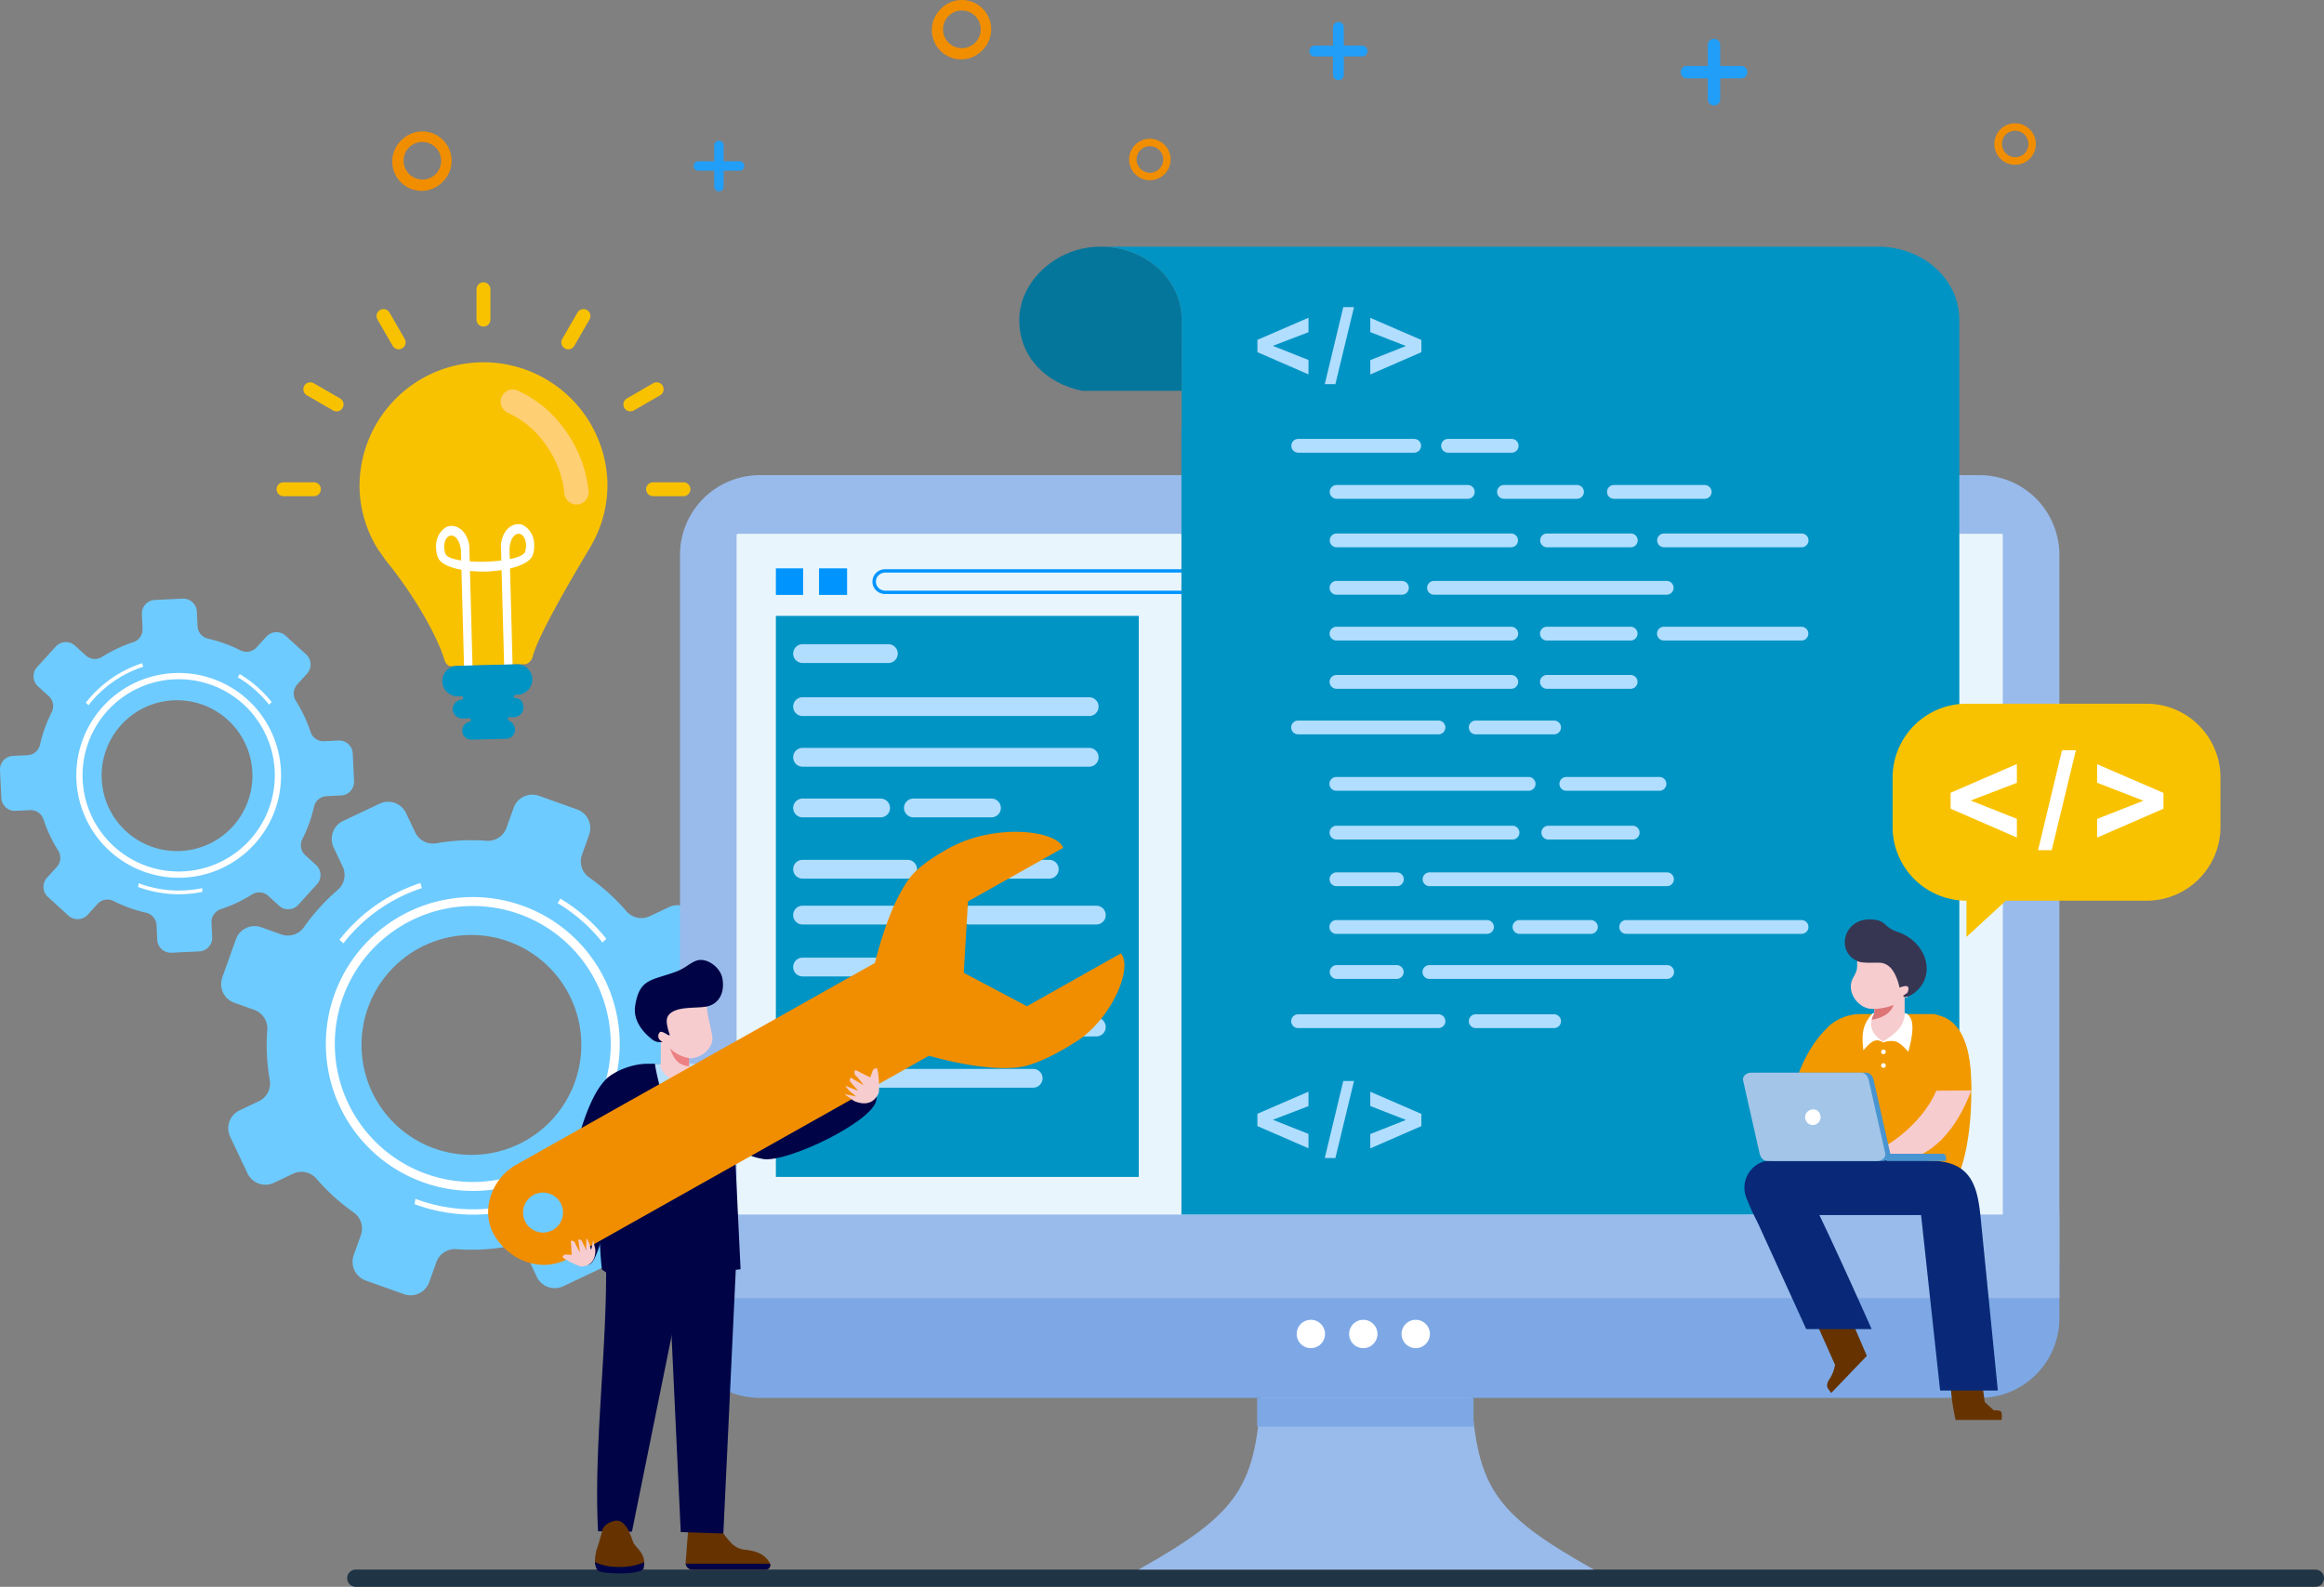 <svg xmlns="http://www.w3.org/2000/svg" width="594.41" height="405.81" viewBox="0 0 594.41 405.81">
  <rect x="0" y="0" width="594.41" height="405.81" fill="#808080" stroke="none"/>
  <g id="Full_Stack_Developer_img" data-name="Full Stack Developer img" transform="translate(-1035.59 -2458)">
    <path id="Path_19995" data-name="Path 19995" d="M350.173,831.034l5.088,1.82a5.034,5.034,0,0,0,5.813-1.825,52.129,52.129,0,0,1,8.665-9.556,5.036,5.036,0,0,0,1.242-5.969l-2.3-4.889a5.075,5.075,0,0,1,2.405-6.763l9.359-4.428a5.08,5.08,0,0,1,6.761,2.422l2.314,4.886a5.037,5.037,0,0,0,5.4,2.823,51.927,51.927,0,0,1,12.882-.639,5.018,5.018,0,0,0,5.09-3.345l1.823-5.086a5.076,5.076,0,0,1,6.488-3.071l9.748,3.487a5.075,5.075,0,0,1,3.072,6.487l-1.819,5.088a5.036,5.036,0,0,0,1.818,5.816,52.136,52.136,0,0,1,9.556,8.655,5.032,5.032,0,0,0,5.974,1.248l4.886-2.313a5.065,5.065,0,0,1,6.754,2.419l4.433,9.355a5.077,5.077,0,0,1-2.42,6.76l-4.885,2.312a5.024,5.024,0,0,0-2.817,5.406,52.645,52.645,0,0,1,.638,12.883,5.023,5.023,0,0,0,3.336,5.1l5.089,1.817a5.075,5.075,0,0,1,3.071,6.488l-3.485,9.747a5.08,5.08,0,0,1-6.49,3.072l-5.085-1.819a5.042,5.042,0,0,0-5.82,1.823,51.787,51.787,0,0,1-8.651,9.551,5.038,5.038,0,0,0-1.254,5.974l2.318,4.886a5.075,5.075,0,0,1-2.419,6.759l-9.349,4.43a5.086,5.086,0,0,1-6.767-2.421l-2.305-4.884a5.032,5.032,0,0,0-5.414-2.82,51.988,51.988,0,0,1-12.874.635,5.034,5.034,0,0,0-5.1,3.342l-1.818,5.086a5.07,5.07,0,0,1-6.488,3.072l-9.751-3.48a5.093,5.093,0,0,1-3.07-6.5l1.824-5.085a5.042,5.042,0,0,0-1.828-5.82,52.165,52.165,0,0,1-9.549-8.651,5.033,5.033,0,0,0-5.97-1.248l-4.884,2.314a5.083,5.083,0,0,1-6.767-2.416l-4.425-9.36a5.072,5.072,0,0,1,2.418-6.76l4.888-2.313a5.038,5.038,0,0,0,2.823-5.406,51.374,51.374,0,0,1-.64-12.88,5.023,5.023,0,0,0-3.339-5.092l-5.093-1.824a5.07,5.07,0,0,1-3.071-6.487l3.487-9.748a5.066,5.066,0,0,1,6.486-3.065m26.058,25.253a28.109,28.109,0,1,0,41.495-19.632A28.075,28.075,0,0,0,376.231,856.286Z" transform="translate(752.246 1864.107)" fill="#6ecbff" fill-rule="evenodd"/>
    <path id="Path_19996" data-name="Path 19996" d="M467.556,874.665a35.288,35.288,0,1,1-22.191-15.4,35.178,35.178,0,0,1,22.191,15.4m-21.7-17.637a37.579,37.579,0,1,0,23.629,16.4A37.467,37.467,0,0,0,445.852,857.029Z" transform="translate(718.639 1831.245)" fill="#fff" fill-rule="evenodd"/>
    <path id="Path_19997" data-name="Path 19997" d="M427.6,928.854a41.922,41.922,0,0,0,22.418,1.977c.305-.056.608-.117.91-.179l.019,1.38-.68.132a43.277,43.277,0,0,1-22.888-1.945Zm1.655-79.466a41.952,41.952,0,0,0-20.087,14.126l-.99-.934a43.306,43.306,0,0,1,20.677-14.489Zm46.183,13.907a42.263,42.263,0,0,0-9.166-8.574q-1.128-.776-2.306-1.479l.7-1.16q1.211.725,2.375,1.524a43.646,43.646,0,0,1,9.375,8.742Z" transform="translate(714.247 1835.739)" fill="#fff"/>
    <path id="Path_19998" data-name="Path 19998" d="M215.687,724.288l3.7-.174a3.454,3.454,0,0,0,3.212-2.676,35.754,35.754,0,0,1,3-8.327,3.455,3.455,0,0,0-.771-4.112l-2.739-2.5a3.483,3.483,0,0,1-.24-4.919l4.782-5.253a3.486,3.486,0,0,1,4.922-.231l2.744,2.5a3.455,3.455,0,0,0,4.167.38,35.686,35.686,0,0,1,8.007-3.771,3.442,3.442,0,0,0,2.356-3.452l-.172-3.7a3.483,3.483,0,0,1,3.314-3.644l7.1-.334a3.482,3.482,0,0,1,3.644,3.314l.175,3.7a3.456,3.456,0,0,0,2.673,3.215,35.753,35.753,0,0,1,8.324,2.995,3.454,3.454,0,0,0,4.117-.769l2.495-2.744a3.476,3.476,0,0,1,4.918-.229l5.257,4.777a3.485,3.485,0,0,1,.23,4.922l-2.5,2.743a3.45,3.45,0,0,0-.376,4.167,36.09,36.09,0,0,1,3.77,8.007,3.448,3.448,0,0,0,3.448,2.361l3.7-.177a3.482,3.482,0,0,1,3.644,3.314l.334,7.095a3.486,3.486,0,0,1-3.315,3.645l-3.7.175a3.458,3.458,0,0,0-3.216,2.677,35.557,35.557,0,0,1-2.994,8.32,3.457,3.457,0,0,0,.765,4.118l2.747,2.495a3.482,3.482,0,0,1,.231,4.92l-4.775,5.253a3.489,3.489,0,0,1-4.926.232l-2.739-2.5a3.454,3.454,0,0,0-4.171-.375,35.656,35.656,0,0,1-8,3.766,3.452,3.452,0,0,0-2.364,3.453l.175,3.7a3.479,3.479,0,0,1-3.314,3.644l-7.1.337a3.493,3.493,0,0,1-3.645-3.318l-.171-3.7a3.461,3.461,0,0,0-2.68-3.216,35.812,35.812,0,0,1-8.319-2.994,3.454,3.454,0,0,0-4.115.768l-2.494,2.743a3.488,3.488,0,0,1-4.925.236l-5.253-4.783a3.48,3.48,0,0,1-.232-4.92l2.5-2.745a3.458,3.458,0,0,0,.379-4.168,35.234,35.234,0,0,1-3.771-8,3.447,3.447,0,0,0-3.449-2.359l-3.707.173a3.48,3.48,0,0,1-3.643-3.314l-.334-7.1a3.477,3.477,0,0,1,3.314-3.64m23.131,9.216a19.287,19.287,0,1,0,21.2-23.3A19.264,19.264,0,0,0,238.818,733.5Z" transform="translate(823.222 1927.025)" fill="#6ecbff" fill-rule="evenodd"/>
    <path id="Path_19999" data-name="Path 19999" d="M303.241,739.841a24.586,24.586,0,1,1-15.463-10.73,24.508,24.508,0,0,1,15.463,10.73m-15.123-12.289a26.182,26.182,0,1,0,16.464,11.423A26.11,26.11,0,0,0,288.118,727.552Z" transform="translate(798.732 1903.156)" fill="#fff" fill-rule="evenodd"/>
    <path id="Path_20000" data-name="Path 20000" d="M275.4,777.595a29.206,29.206,0,0,0,15.62,1.377c.212-.039.423-.081.633-.125l.013.963-.474.091a30.148,30.148,0,0,1-15.947-1.355Zm1.153-55.368a29.235,29.235,0,0,0-14,9.843l-.69-.651a30.178,30.178,0,0,1,14.406-10.1Zm32.177,9.691a29.415,29.415,0,0,0-6.386-5.973q-.786-.541-1.607-1.031l.489-.808q.845.5,1.654,1.062a30.375,30.375,0,0,1,6.532,6.091Z" transform="translate(795.672 1906.288)" fill="#fff"/>
    <path id="Path_20001" data-name="Path 20001" d="M414.8,1244.025H916.017a2.2,2.2,0,0,1,2.2,2.2h0a2.2,2.2,0,0,1-2.2,2.2H414.8a2.2,2.2,0,0,1-2.2-2.2h0a2.2,2.2,0,0,1,2.2-2.2" transform="translate(711.785 1615.39)" fill="#1f3445" fill-rule="evenodd"/>
    <path id="Path_20002" data-name="Path 20002" d="M624.9,612.876H937.023a20.4,20.4,0,0,1,20.342,20.342V815.144H604.558V633.218A20.4,20.4,0,0,1,624.9,612.876" transform="translate(604.957 1966.643)" fill="#99bbeb" fill-rule="evenodd"/>
    <path id="Path_20003" data-name="Path 20003" d="M637.554,646.685H960.7a.356.356,0,0,1,.356.355V852.323a.357.357,0,0,1-.356.356H637.554a.357.357,0,0,1-.356-.356V647.04a.356.356,0,0,1,.356-.355" transform="translate(586.792 1947.827)" fill="#e8f5fc" fill-rule="evenodd"/>
    <path id="Path_20004" data-name="Path 20004" d="M900.5,1134.907c-1.433,25.906-5.224,32.457-31.494,47.219H985.463c-26.27-14.762-30.061-21.313-31.494-47.219l-26.733-2.105Z" transform="translate(457.783 1677.289)" fill="#99bbeb" fill-rule="evenodd"/>
    <path id="Path_20005" data-name="Path 20005" d="M957.365,1068.979v13.369a20.4,20.4,0,0,1-20.342,20.342H624.9a20.4,20.4,0,0,1-20.343-20.342v-13.369Z" transform="translate(604.957 1712.808)" fill="#7da8e5" fill-rule="evenodd"/>
    <rect id="Rectangle_2890" data-name="Rectangle 2890" width="352.807" height="21.372" transform="translate(1209.515 2768.606)" fill="#99bbeb"/>
    <path id="Path_20006" data-name="Path 20006" d="M963.851,1099.97a3.623,3.623,0,1,1-3.623,3.623,3.623,3.623,0,0,1,3.623-3.623" transform="translate(407.016 1695.561)" fill="#fff" fill-rule="evenodd"/>
    <path id="Path_20007" data-name="Path 20007" d="M994.095,1099.97a3.623,3.623,0,1,1-3.623,3.623,3.623,3.623,0,0,1,3.623-3.623" transform="translate(390.185 1695.561)" fill="#fff" fill-rule="evenodd"/>
    <path id="Path_20008" data-name="Path 20008" d="M1024.337,1099.97a3.623,3.623,0,1,1-3.623,3.623,3.622,3.622,0,0,1,3.623-3.623" transform="translate(373.354 1695.561)" fill="#fff" fill-rule="evenodd"/>
    <rect id="Rectangle_2891" data-name="Rectangle 2891" width="92.826" height="143.476" transform="translate(1234.033 2615.511)" fill="#0094c4"/>
    <path id="Path_20009" data-name="Path 20009" d="M672.226,955.28h58.989a2.4,2.4,0,1,1,0,4.8H672.226a2.4,2.4,0,0,1,0-4.8" transform="translate(568.634 1776.085)" fill="#b1deff" fill-rule="evenodd"/>
    <path id="Path_20010" data-name="Path 20010" d="M672.227,710.364h21.948a2.4,2.4,0,1,1,0,4.8H672.227a2.4,2.4,0,0,1,0-4.8" transform="translate(568.634 1912.388)" fill="#b1deff" fill-rule="evenodd"/>
    <path id="Path_20011" data-name="Path 20011" d="M672.227,740.953h73.314a2.4,2.4,0,1,1,0,4.8H672.227a2.4,2.4,0,0,1,0-4.8" transform="translate(568.634 1895.364)" fill="#b1deff" fill-rule="evenodd"/>
    <path id="Path_20012" data-name="Path 20012" d="M672.227,770.167h73.314a2.4,2.4,0,1,1,0,4.8H672.227a2.4,2.4,0,1,1,0-4.8" transform="translate(568.634 1879.106)" fill="#b1deff" fill-rule="evenodd"/>
    <path id="Path_20013" data-name="Path 20013" d="M672.227,799.38h19.967a2.4,2.4,0,1,1,0,4.8H672.227a2.4,2.4,0,0,1,0-4.8" transform="translate(568.634 1862.848)" fill="#b1deff" fill-rule="evenodd"/>
    <path id="Path_20014" data-name="Path 20014" d="M736.155,799.38h19.967a2.4,2.4,0,0,1,0,4.8H736.155a2.4,2.4,0,1,1,0-4.8" transform="translate(533.056 1862.848)" fill="#b1deff" fill-rule="evenodd"/>
    <path id="Path_20015" data-name="Path 20015" d="M672.227,834.709h26.861a2.4,2.4,0,0,1,0,4.8H672.227a2.4,2.4,0,0,1,0-4.8" transform="translate(568.634 1843.186)" fill="#b1deff" fill-rule="evenodd"/>
    <path id="Path_20016" data-name="Path 20016" d="M753.948,834.709h26.861a2.4,2.4,0,0,1,0,4.8H753.948a2.4,2.4,0,0,1,0-4.8" transform="translate(523.153 1843.186)" fill="#b1deff" fill-rule="evenodd"/>
    <path id="Path_20017" data-name="Path 20017" d="M672.227,861.175H704.7a2.4,2.4,0,1,1,0,4.8H672.227a2.4,2.4,0,0,1,0-4.8" transform="translate(568.634 1828.457)" fill="#b1deff" fill-rule="evenodd"/>
    <path id="Path_20018" data-name="Path 20018" d="M768.44,861.175h32.475a2.4,2.4,0,1,1,0,4.8H768.44a2.4,2.4,0,0,1,0-4.8" transform="translate(515.088 1828.457)" fill="#b1deff" fill-rule="evenodd"/>
    <path id="Path_20019" data-name="Path 20019" d="M672.227,891.118h21.948a2.4,2.4,0,1,1,0,4.8H672.227a2.4,2.4,0,0,1,0-4.8" transform="translate(568.634 1811.793)" fill="#b1deff" fill-rule="evenodd"/>
    <path id="Path_20020" data-name="Path 20020" d="M672.227,925.722H704.7a2.4,2.4,0,1,1,0,4.8H672.227a2.4,2.4,0,0,1,0-4.8" transform="translate(568.634 1792.535)" fill="#0094ff" fill-rule="evenodd"/>
    <path id="Path_20021" data-name="Path 20021" d="M768.44,925.722h32.475a2.4,2.4,0,1,1,0,4.8H768.44a2.4,2.4,0,1,1,0-4.8" transform="translate(515.088 1792.535)" fill="#b1deff" fill-rule="evenodd"/>
    <path id="Path_20022" data-name="Path 20022" d="M978.05,667.982H718.792a2.375,2.375,0,0,0-1.667.679,2.259,2.259,0,0,0,0,3.259,2.375,2.375,0,0,0,1.667.679H978.05a2.376,2.376,0,0,0,1.666-.679,2.26,2.26,0,0,0,0-3.259,2.377,2.377,0,0,0-1.666-.679m-259.258-.864H978.05a3.278,3.278,0,0,1,2.291.931,3.115,3.115,0,0,1,0,4.483,3.277,3.277,0,0,1-2.291.931H718.792a3.275,3.275,0,0,1-2.292-.931,3.115,3.115,0,0,1,0-4.483A3.277,3.277,0,0,1,718.792,667.118Z" transform="translate(543.188 1936.456)" fill="#0094ff"/>
    <rect id="Rectangle_2892" data-name="Rectangle 2892" width="7.173" height="6.793" transform="translate(1245.074 2603.351)" fill="#0094ff"/>
    <rect id="Rectangle_2893" data-name="Rectangle 2893" width="6.974" height="6.793" transform="translate(1234.033 2603.351)" fill="#0094ff"/>
    <rect id="Rectangle_2894" data-name="Rectangle 2894" width="55.335" height="7.368" transform="translate(1357.128 2815.499)" fill="#7da8e5"/>
    <path id="Path_20023" data-name="Path 20023" d="M820.98,481.1c-11.475,0-20.777,9.1-20.777,18.677s6.827,16.24,16,18.181h25.556V499.776c0-10.315-9.3-18.677-20.776-18.677" transform="translate(496.075 2039.98)" fill="#04769b" fill-rule="evenodd"/>
    <path id="Path_20024" data-name="Path 20024" d="M846.575,481.1h0Zm20.989,46.626h-.072v200.9h198.969V499.776c0-10.316-9.3-18.677-20.777-18.677h-198.9c11.475,0,20.776,8.362,20.776,18.677Z" transform="translate(470.268 2039.98)" fill="#0094c4" fill-rule="evenodd"/>
    <path id="Path_20025" data-name="Path 20025" d="M427.129,599.244c5.966,7.459,12.155,17.54,14.4,24.82a2.321,2.321,0,0,0,1.259,1.39l19.483-.521a2.73,2.73,0,0,0,1.691-1.787c1.769-7.039,15.4-28.995,15.227-28.93a31.008,31.008,0,0,0,3.931-16,31.709,31.709,0,0,0-63.391,1.694,31,31,0,0,0,4.739,15.7c.942,1.226,1.62,2.41,2.658,3.631" transform="translate(707.824 2002.926)" fill="#f9c201" fill-rule="evenodd"/>
    <path id="Path_20026" data-name="Path 20026" d="M470.2,647.8c-.569-4.76-3.925-4.768-4.265-1.346a5.377,5.377,0,0,0,.311,2.255c.279.811,1.851,1.369,4.024,1.691Zm12.42-.332c.314-4.785,3.664-4.97,4.188-1.572a5.387,5.387,0,0,1-.191,2.269c-.236.823-1.776,1.464-3.927,1.9Zm-5.673,5.772-.387.008-.387.012v-.007a35.159,35.159,0,0,1-3.666-.164l.021.779.626,23.434-2.163.058-.627-23.434-.03-1.134c-3.1-.562-5.489-1.635-6.046-3.257a7.95,7.95,0,0,1-.44-3.349,5.965,5.965,0,0,1,.977-2.773,5.043,5.043,0,0,1,1.916-1.693c3.345-.9,5.744,2.614,5.622,5.982l.079,2.932c1.279.093,2.662.124,4.052.1,1.39-.048,2.768-.154,4.041-.315l-.078-2.931c-.3-3.357,1.907-6.99,5.295-6.275a5.057,5.057,0,0,1,2,1.589,5.966,5.966,0,0,1,1.123,2.717,7.954,7.954,0,0,1-.26,3.366c-.47,1.651-2.8,2.85-5.864,3.576l.031,1.135.626,23.434-2.163.057-.627-23.433-.02-.78a35.127,35.127,0,0,1-3.652.36Z" transform="translate(683.285 1950.924)" fill="#fff" fill-rule="evenodd"/>
    <path id="Path_20027" data-name="Path 20027" d="M471.261,722.334l15.233-.407a3.91,3.91,0,0,1,4,3.794h0a3.941,3.941,0,0,1-3.794,4l-.566.015a.456.456,0,0,0,.023.885c1.325-.036,2.04,1.031,2.047,2.354h0a2.434,2.434,0,0,1-2.343,2.472l-1.318.035a.456.456,0,0,0,.023.885,2.678,2.678,0,0,1,1.5,2.239h0a2.312,2.312,0,0,1-2.243,2.367l-8.889.237a2.312,2.312,0,0,1-2.366-2.244h0a2.313,2.313,0,0,1,1.932-2.336.464.464,0,0,0-.039-.879l-1.847.05a2.415,2.415,0,0,1-2.472-2.343h0a2.415,2.415,0,0,1,2.344-2.471.464.464,0,0,0-.024-.885l-1,.026a3.91,3.91,0,0,1-4-3.794h0a3.91,3.91,0,0,1,3.795-4" transform="translate(681.253 1905.953)" fill="#0094c4" fill-rule="evenodd"/>
    <path id="Path_20028" data-name="Path 20028" d="M505.12,563.617a3.1,3.1,0,0,0-2.419,5.7,23.859,23.859,0,0,1,9.839,8.3,25.667,25.667,0,0,1,4.719,12.421,3.1,3.1,0,0,0,6.179-.483,31.978,31.978,0,0,0-5.833-15.507,30.094,30.094,0,0,0-12.485-10.431" transform="translate(662.693 1994.194)" fill="#ffcf74"/>
    <path id="Path_20029" data-name="Path 20029" d="M451.263,508.753h0a1.783,1.783,0,0,1,.65,2.429l-3.884,6.728a1.782,1.782,0,0,1-2.429.651h0a1.782,1.782,0,0,1-.651-2.428l3.884-6.728a1.784,1.784,0,0,1,2.429-.651m-52.926,0h0a1.784,1.784,0,0,1,2.428.651l3.884,6.728A1.782,1.782,0,0,1,404,518.56h0a1.783,1.783,0,0,1-2.43-.651l-3.884-6.728A1.784,1.784,0,0,1,398.338,508.753Zm-19.372,19.372h0a1.784,1.784,0,0,1,2.428-.651l6.727,3.884a1.784,1.784,0,0,1,.651,2.429h0a1.783,1.783,0,0,1-2.429.651l-6.728-3.884A1.784,1.784,0,0,1,378.966,528.124Zm91.67,0h0a1.783,1.783,0,0,1-.651,2.429l-6.728,3.884a1.782,1.782,0,0,1-2.428-.651h0a1.785,1.785,0,0,1,.651-2.429l6.728-3.884A1.784,1.784,0,0,1,470.635,528.124Zm7.091,26.463h0a1.785,1.785,0,0,1-1.778,1.779H468.18a1.784,1.784,0,0,1-1.778-1.779h0a1.784,1.784,0,0,1,1.778-1.778h7.768A1.784,1.784,0,0,1,477.726,554.588Zm-94.527,0h0a1.784,1.784,0,0,1-1.778,1.779h-7.768a1.784,1.784,0,0,1-1.778-1.779h0a1.783,1.783,0,0,1,1.778-1.778h7.768A1.784,1.784,0,0,1,383.2,554.588Zm41.6-52.925h0a1.783,1.783,0,0,1,1.778,1.777v7.768a1.783,1.783,0,0,1-1.778,1.778h0a1.783,1.783,0,0,1-1.778-1.778V503.44A1.783,1.783,0,0,1,424.8,501.663Z" transform="translate(734.452 2028.536)" fill="#f9c201" fill-rule="evenodd"/>
    <path id="Path_20030" data-name="Path 20030" d="M1322.814,744.691h46.066a18.9,18.9,0,0,1,18.9,18.894v12.583a18.894,18.894,0,0,1-18.9,18.892h-35.994l-10.073,9.268V795.06a18.893,18.893,0,0,1-18.895-18.892V763.585a18.894,18.894,0,0,1,18.895-18.894" transform="translate(215.742 1893.284)" fill="#f9c201" fill-rule="evenodd"/>
    <path id="Path_20031" data-name="Path 20031" d="M628.3,1224.558H609.544a1.736,1.736,0,0,1-1.721-1.5,1.715,1.715,0,0,1-.011-.365l.762-9.852a10.986,10.986,0,0,1,1.874-.619,1.9,1.9,0,0,0,1.391-1.262c.014-.047.026-.094.038-.143.431-1.9,3.164-2.5,3.669-.646.066.239.122.473.171.7.012.054.024.111.034.165.081.4.14.766.181,1.086l0,.021a10.515,10.515,0,0,1,.093,1.339q.373.472.72.93c.119.153.233.3.347.452.246.32.486.633.722.932.109.141.217.278.326.412.26.326.517.634.773.922.116.13.231.258.35.381a5.4,5.4,0,0,0,3.1,1.872c2.034.279,5.356.5,6.962,3.488a1.106,1.106,0,0,1,.081.19,1.157,1.157,0,0,1-1.1,1.5" transform="translate(603.149 1634.857)" fill="#630"/>
    <path id="Path_20032" data-name="Path 20032" d="M628.321,1242.136H609.564a1.737,1.737,0,0,1-1.721-1.505h21.582a1.158,1.158,0,0,1-1.1,1.505" transform="translate(603.129 1617.279)" fill="#000446"/>
    <path id="Path_20033" data-name="Path 20033" d="M622.114,967.669c2.64,5.86,5.92,11.335,13.478,12.474,6.13.923,28.063-9.6,28.883-15.113s-2.934-6.407-2.934-6.407-21.621,9.954-23.257,9.408c-1.235-.41-7.239-6.086-10.927-9.455-.785-.717-6.379,6.571-5.242,9.093" transform="translate(595.271 1774.278)" fill="#000446" fill-rule="evenodd"/>
    <path id="Path_20034" data-name="Path 20034" d="M583.823,952.327H569.488c-3.468,0-8.465,1.738-10.564,4.2-3.008,3.523-1.835,42.932-.917,48.423l1.051.746c0,21.951-3.169,45.19-2.063,66.185l8.669.107,11.049-54.526,5.276-11.552,9.015-.725,2.444-.326-2.378-49.73a11.227,11.227,0,0,0-7.247-2.8" transform="translate(631.557 1777.729)" fill="#000446" fill-rule="evenodd"/>
    <path id="Path_20035" data-name="Path 20035" d="M556.752,968.137c1.42-2.954.328-8.737-2.679-10.035a5.141,5.141,0,0,0-3.991-.3c-9.337,4.052-14.229,40.332-12.677,42.863,1.348,2.2,1.23,7.665,6.5,5.828,3.223-1.123,6.922-26.023,12.85-38.355" transform="translate(642.488 1774.846)" fill="#000446" fill-rule="evenodd"/>
    <path id="Path_20036" data-name="Path 20036" d="M600.967,952.228c.948,7.119-2.463,19.874-3.285,27.657-.249-.612-6.921-22.169-7.57-27.657h6.475a35.961,35.961,0,0,1,4.38,0" transform="translate(612.997 1777.828)" fill="#b6e0fc" fill-rule="evenodd"/>
    <path id="Path_20037" data-name="Path 20037" d="M605.046,924.692c.5,3.343-3.334,5.891-5.939,5.668v1.528l.134.191c.91,2.365-1.651,3.885-2.5,4.7-.777-.6-4.929-1.725-5.023-5h.168V926.03a2.51,2.51,0,0,1-.573-.252,2.005,2.005,0,0,1-.644-2.086c.153-.882,1.377-.286,1.377-.286h0c-1.062-2.614-2.422-4.869.315-6.322s8.26-1.344,8.26-1.344l3.311-.342c-.9,1.423.783,7.078,1.116,9.293" transform="translate(612.715 1798.28)" fill="#f7cccf" fill-rule="evenodd"/>
    <path id="Path_20038" data-name="Path 20038" d="M598.725,943.379c1.164,3.118,2.269,4.276,4.894,4.633v-2.123a9.159,9.159,0,0,1-4.894-2.51" transform="translate(608.203 1782.708)" fill="#ed8082" fill-rule="evenodd"/>
    <path id="Path_20039" data-name="Path 20039" d="M615.124,1071.063,597.9,1071l3.145,67.144,10.894.354Z" transform="translate(608.66 1711.685)" fill="#000446" fill-rule="evenodd"/>
    <path id="Path_20040" data-name="Path 20040" d="M568.1,1226.9c-.159,2.805-10.1,1.839-11.694,1a1.917,1.917,0,0,1-.919-1.711,11.942,11.942,0,0,1,.765-3.974c.637-1.976.549-1.94.991-3.29,0,0-.114-2.2,3.144-3.036s4.454,4.63,5.01,5.682c.51.964,2.49,2.283,2.695,4.656a4.67,4.67,0,0,1,.009.676" transform="translate(632.27 1631.098)" fill="#630"/>
    <path id="Path_20041" data-name="Path 20041" d="M567.986,1241.152c-.2,1.821-9.976,1.639-11.567.8-.614-.324-.871-1.536-.919-2.294a12.928,12.928,0,0,0,5.636,1.225,15.29,15.29,0,0,0,6.968-1.187c.019.216-.105,1.227-.118,1.46" transform="translate(632.259 1617.823)" fill="#000446"/>
    <path id="Path_20042" data-name="Path 20042" d="M600.889,897.068c.7,3.562-.73,6.745-4.234,7.329-2.609.436-7.157-.094-9.192,1.817-1.008.946-1,2.162-.268,4.608.215.718.549,1.269-.55.6-.5-.307-1.343-.751-1.67-.542a1.388,1.388,0,0,0-.029,2.058c.219.19.641.483.641.483a3.254,3.254,0,0,1-2.685-.674c-1.284-1.036-5.031-4.17-4.292-8.672,1.076-6.559,3.79-6.354,9.568-8.32,3.336-1.136,3.609-2.02,5.745-3,2.742-1.255,6.412,1.5,6.966,4.311" transform="translate(619.451 1811.055)" fill="#000446" fill-rule="evenodd"/>
    <path id="Path_20043" data-name="Path 20043" d="M512.4,913.417a5.11,5.11,0,1,1-6.959-1.949,5.11,5.11,0,0,1,6.959,1.949m143.335-63.775c3.228,3.777-2.521,16.832-11.292,22.467-5.247,3.371-11.1,6.336-15.482,6.737-7.82.716-17.82-1.76-22.3-3.033l-79.19,44.538L517.1,926.187l-2.526,1.421c-6.582,3.7-14.51,1.046-18.7-5.237h0c-4.189-6.284-1.345-15,5.237-18.7l2.526-1.421,10.377-5.836,78.815-44.328c1.044-4.279,4-14.994,8.721-21.5,2.061-2.84,6.062-5.582,10.426-7.957,11.532-6.276,27.306-4.549,28.994.026l-9.259,5.209-8.63,4.853-6.445,3.625-.544,9.131-.544,9.131,8.085,4.276,8.085,4.276,6.445-3.625,8.631-4.853Z" transform="translate(666.54 1852.183)" fill="#f18e00" fill-rule="evenodd"/>
    <path id="Path_20044" data-name="Path 20044" d="M536.783,1057.64a1.154,1.154,0,0,1,.7-.555c.109,0,1.665.077,1.665.077l-.24-3.567a.9.9,0,0,1,1.1.568,20.381,20.381,0,0,0,1.23,2.348l-.41-3.185a.645.645,0,0,1,.841.24c.3.5,1.146,2.319,1.146,2.319l.078-2.97a5.832,5.832,0,0,1,.846,1.744,7.213,7.213,0,0,0,.378,1.25l.51-2.5s.56,2.428.561,2.513c.028,2.655-1.286,4.2-3.616,4.22-.72.008-4.969-2.118-4.789-2.5" transform="translate(642.679 1721.749)" fill="#f7cccf" fill-rule="evenodd"/>
    <path id="Path_20045" data-name="Path 20045" d="M707.573,954.863a1.365,1.365,0,0,0-.927.51c-.051.118-.681,1.853-.681,1.853l-3.784-1.9a1.067,1.067,0,0,0,.114,1.462,23.985,23.985,0,0,1,2,2.421l-3.288-1.911a.763.763,0,0,0-.124,1.028c.412.558,2.006,2.317,2.006,2.317l-3.279-1.279a6.9,6.9,0,0,0,1.515,1.725,8.569,8.569,0,0,1,1.19.986l-2.963-.592s2.393,1.728,2.486,1.769c2.885,1.249,5.17.522,6.267-2.01.339-.781-.03-6.4-.531-6.376" transform="translate(552.202 1776.317)" fill="#f7cccf" fill-rule="evenodd"/>
    <g id="Group_13713" data-name="Group 13713" transform="translate(1534.496 2653.401)">
      <path id="Path_20046" data-name="Path 20046" d="M1354.322,798.265l-16.952-7.371v-4.081l16.952-7.337v4.807L1342.5,788.8l11.824,4.688Z" transform="translate(-1337.37 -779.476)" fill="#fff"/>
    </g>
    <g id="Group_13714" data-name="Group 13714" transform="translate(1556.867 2649.858)">
      <path id="Path_20047" data-name="Path 20047" d="M1387.816,797.058l6.123-25.571h3.559l-6.19,25.571Z" transform="translate(-1387.816 -771.487)" fill="#fff"/>
    </g>
    <g id="Group_13715" data-name="Group 13715" transform="translate(1571.968 2653.435)">
      <path id="Path_20048" data-name="Path 20048" d="M1421.866,798.324v-4.773l11.841-4.656-11.841-4.6v-4.739l16.969,7.337v4.047Z" transform="translate(-1421.866 -779.552)" fill="#fff"/>
    </g>
    <path id="Path_20049" data-name="Path 20049" d="M966.441,533.194v-3.672l9.116-3.6-9.116-3.561v-3.646l13.068,5.66V527.5ZM954.8,535.671l4.737-19.7h2.741l-4.763,19.7Zm-4.165-2.5L937.57,527.49v-3.144l13.068-5.656v3.7l-9.115,3.486,9.115,3.62Z" transform="translate(419.626 2020.571)" fill="#b1deff" fill-rule="evenodd"/>
    <path id="Path_20050" data-name="Path 20050" d="M958.819,591.966h29.734a1.762,1.762,0,0,1,0,3.523H958.819a1.762,1.762,0,0,1,0-3.523" transform="translate(408.781 1978.28)" fill="#b1deff" fill-rule="evenodd"/>
    <path id="Path_20051" data-name="Path 20051" d="M1045.227,591.966h16.356a1.762,1.762,0,0,1,0,3.523h-16.356a1.762,1.762,0,0,1,0-3.523" transform="translate(360.692 1978.28)" fill="#b1deff" fill-rule="evenodd"/>
    <path id="Path_20052" data-name="Path 20052" d="M980.975,618.557H1014.6a1.762,1.762,0,0,1,0,3.523H980.975a1.762,1.762,0,0,1,0-3.523" transform="translate(396.45 1963.481)" fill="#b1deff" fill-rule="evenodd"/>
    <path id="Path_20053" data-name="Path 20053" d="M1077.482,618.557h18.678a1.762,1.762,0,1,1,0,3.523h-18.678a1.762,1.762,0,0,1,0-3.523" transform="translate(342.741 1963.481)" fill="#b1deff" fill-rule="evenodd"/>
    <path id="Path_20054" data-name="Path 20054" d="M1140.883,618.557H1164.1a1.762,1.762,0,1,1,0,3.523h-23.212a1.762,1.762,0,0,1,0-3.523" transform="translate(307.457 1963.481)" fill="#b1deff" fill-rule="evenodd"/>
    <path id="Path_20055" data-name="Path 20055" d="M980.975,646.517h44.7a1.762,1.762,0,0,1,0,3.523h-44.7a1.762,1.762,0,0,1,0-3.523" transform="translate(396.45 1947.921)" fill="#b1deff" fill-rule="evenodd"/>
    <path id="Path_20056" data-name="Path 20056" d="M1102.322,646.517h21.419a1.762,1.762,0,1,1,0,3.523h-21.419a1.762,1.762,0,0,1,0-3.523" transform="translate(328.917 1947.921)" fill="#b1deff" fill-rule="evenodd"/>
    <path id="Path_20057" data-name="Path 20057" d="M1169.813,646.517h35.174a1.762,1.762,0,1,1,0,3.523h-35.174a1.762,1.762,0,0,1,0-3.523" transform="translate(291.356 1947.921)" fill="#b1deff" fill-rule="evenodd"/>
    <path id="Path_20058" data-name="Path 20058" d="M980.975,673.872h16.733a1.761,1.761,0,1,1,0,3.522H980.975a1.761,1.761,0,1,1,0-3.522" transform="translate(396.45 1932.697)" fill="#b1deff" fill-rule="evenodd"/>
    <path id="Path_20059" data-name="Path 20059" d="M1037.217,673.872h59.512a1.761,1.761,0,0,1,0,3.522h-59.512a1.761,1.761,0,1,1,0-3.522" transform="translate(365.15 1932.697)" fill="#b1deff" fill-rule="evenodd"/>
    <path id="Path_20060" data-name="Path 20060" d="M980.975,700.3h44.7a1.761,1.761,0,0,1,0,3.523h-44.7a1.761,1.761,0,1,1,0-3.523" transform="translate(396.45 1917.987)" fill="#b1deff" fill-rule="evenodd"/>
    <path id="Path_20061" data-name="Path 20061" d="M1102.322,700.3h21.419a1.761,1.761,0,1,1,0,3.523h-21.419a1.761,1.761,0,0,1,0-3.523" transform="translate(328.917 1917.987)" fill="#b1deff" fill-rule="evenodd"/>
    <path id="Path_20062" data-name="Path 20062" d="M1169.813,700.3h35.174a1.761,1.761,0,1,1,0,3.523h-35.174a1.761,1.761,0,0,1,0-3.523" transform="translate(291.356 1917.987)" fill="#b1deff" fill-rule="evenodd"/>
    <path id="Path_20063" data-name="Path 20063" d="M980.975,728.114h44.7a1.761,1.761,0,1,1,0,3.523h-44.7a1.761,1.761,0,1,1,0-3.523" transform="translate(396.45 1902.51)" fill="#b1deff" fill-rule="evenodd"/>
    <path id="Path_20064" data-name="Path 20064" d="M1102.322,728.114h21.419a1.761,1.761,0,1,1,0,3.523h-21.419a1.761,1.761,0,1,1,0-3.523" transform="translate(328.917 1902.51)" fill="#b1deff" fill-rule="evenodd"/>
    <path id="Path_20065" data-name="Path 20065" d="M958.819,754.393h35.909a1.761,1.761,0,1,1,0,3.523H958.819a1.761,1.761,0,1,1,0-3.523" transform="translate(408.781 1887.885)" fill="#b1deff" fill-rule="evenodd"/>
    <path id="Path_20066" data-name="Path 20066" d="M1061.273,754.393h20.047a1.761,1.761,0,1,1,0,3.523h-20.047a1.761,1.761,0,0,1,0-3.523" transform="translate(351.762 1887.885)" fill="#b1deff" fill-rule="evenodd"/>
    <path id="Path_20067" data-name="Path 20067" d="M980.975,786.935h49.188a1.762,1.762,0,0,1,0,3.523H980.975a1.762,1.762,0,1,1,0-3.523" transform="translate(396.45 1869.774)" fill="#b1deff" fill-rule="evenodd"/>
    <path id="Path_20068" data-name="Path 20068" d="M1113.62,786.935h23.74a1.762,1.762,0,1,1,0,3.523h-23.74a1.762,1.762,0,1,1,0-3.523" transform="translate(322.63 1869.774)" fill="#b1deff" fill-rule="evenodd"/>
    <path id="Path_20069" data-name="Path 20069" d="M980.975,815.052H1026a1.761,1.761,0,0,1,0,3.523H980.975a1.761,1.761,0,1,1,0-3.523" transform="translate(396.45 1854.126)" fill="#b1deff" fill-rule="evenodd"/>
    <path id="Path_20070" data-name="Path 20070" d="M1103.138,815.052h21.587a1.761,1.761,0,1,1,0,3.523h-21.587a1.761,1.761,0,1,1,0-3.523" transform="translate(328.463 1854.126)" fill="#b1deff" fill-rule="evenodd"/>
    <path id="Path_20071" data-name="Path 20071" d="M980.975,841.944h15.451a1.762,1.762,0,0,1,0,3.524H980.975a1.762,1.762,0,0,1,0-3.524" transform="translate(396.45 1839.16)" fill="#b1deff" fill-rule="evenodd"/>
    <path id="Path_20072" data-name="Path 20072" d="M1034.65,841.944h60.729a1.762,1.762,0,0,1,0,3.524H1034.65a1.762,1.762,0,0,1,0-3.524" transform="translate(366.579 1839.16)" fill="#b1deff" fill-rule="evenodd"/>
    <path id="Path_20073" data-name="Path 20073" d="M980.976,869.45h38.452a1.762,1.762,0,1,1,0,3.523H980.976a1.762,1.762,0,1,1,0-3.523" transform="translate(396.45 1823.852)" fill="#b1deff" fill-rule="evenodd"/>
    <path id="Path_20074" data-name="Path 20074" d="M1086.6,869.45h18.188a1.762,1.762,0,1,1,0,3.523H1086.6a1.762,1.762,0,1,1,0-3.523" transform="translate(337.665 1823.852)" fill="#b1deff" fill-rule="evenodd"/>
    <path id="Path_20075" data-name="Path 20075" d="M1147.96,869.45H1192.9a1.762,1.762,0,0,1,0,3.523H1147.96a1.762,1.762,0,0,1,0-3.523" transform="translate(303.518 1823.852)" fill="#b1deff" fill-rule="evenodd"/>
    <path id="Path_20076" data-name="Path 20076" d="M980.975,895.425h15.451a1.762,1.762,0,0,1,0,3.523H980.975a1.762,1.762,0,0,1,0-3.523" transform="translate(396.45 1809.396)" fill="#b1deff" fill-rule="evenodd"/>
    <path id="Path_20077" data-name="Path 20077" d="M1034.65,895.425h60.729a1.762,1.762,0,1,1,0,3.523H1034.65a1.762,1.762,0,1,1,0-3.523" transform="translate(366.579 1809.396)" fill="#b1deff" fill-rule="evenodd"/>
    <path id="Path_20078" data-name="Path 20078" d="M958.819,923.8h35.909a1.761,1.761,0,1,1,0,3.523H958.819a1.761,1.761,0,1,1,0-3.523" transform="translate(408.781 1793.602)" fill="#b1deff" fill-rule="evenodd"/>
    <path id="Path_20079" data-name="Path 20079" d="M1061.273,923.8h20.047a1.761,1.761,0,1,1,0,3.523h-20.047a1.761,1.761,0,0,1,0-3.523" transform="translate(351.762 1793.602)" fill="#b1deff" fill-rule="evenodd"/>
    <path id="Path_20080" data-name="Path 20080" d="M966.441,979.5v-3.672l9.116-3.6-9.116-3.563v-3.646l13.068,5.661V973.8ZM954.8,981.972l4.737-19.7h2.741l-4.763,19.7Zm-4.165-2.5-13.068-5.677v-3.145l13.068-5.656v3.7l-9.115,3.487,9.115,3.62Z" transform="translate(419.626 1772.191)" fill="#b1deff" fill-rule="evenodd"/>
    <path id="Path_20081" data-name="Path 20081" d="M1275.646,923.649h18.44c2.3,0,7.968,4.357,8.963,10.039h0c1.875,9.141,1.041,29.257-5.434,36.43l-7.339-.1-22.485-5.575V926.492a12.248,12.248,0,0,1,7.855-2.843" transform="translate(235.849 1793.689)" fill="#f29900" fill-rule="evenodd"/>
    <path id="Path_20082" data-name="Path 20082" d="M1327.083,923.785c9.1.895,9.952,12.335,9.834,19.477h-9.829Z" transform="translate(202.851 1793.613)" fill="#f29900" fill-rule="evenodd"/>
    <path id="Path_20083" data-name="Path 20083" d="M1299.856,967.773l8.941-.07c-3.529,9.658-10.276,17.87-19.223,17.87h-13.019s2.767-3.547,6.415-3.844,3.79.206,3.79.206c3.05-1.607,10.1-7.04,13.1-14.162" transform="translate(230.971 1769.171)" fill="#f7cccf" fill-rule="evenodd"/>
    <path id="Path_20084" data-name="Path 20084" d="M1345.136,1132.9l.892,6.414,2.292,2.12s1.786-.085,1.994.537a5.736,5.736,0,0,1,0,1.946h-11.728a53.182,53.182,0,0,1-1.354-10.649Z" transform="translate(197.203 1677.234)" fill="#630"/>
    <path id="Path_20085" data-name="Path 20085" d="M1225.872,1008h38.962a6.962,6.962,0,0,1,1.294.122h0c10.875-.057,12.226,6.985,12.991,14.659l4.388,44.09h-14.766l-4.87-44.876h-38a7,7,0,1,1,0-13.995" transform="translate(263.072 1746.746)" fill="#092978" fill-rule="evenodd"/>
    <path id="Path_20086" data-name="Path 20086" d="M1258.648,1097.089l5.35,11.977a9.667,9.667,0,0,1-1.249,3.4c-.9,1.235-.981,2.138-.421,2.882s.712.929.712.929l9.09-9.484-4.768-11.139Z" transform="translate(240.937 1697.961)" fill="#630"/>
    <path id="Path_20087" data-name="Path 20087" d="M1229.748,1011.306a9.6,9.6,0,0,1,3.866,3.459c3.2,4.863,17.756,37.661,17.756,37.661l-16.731,0-12.186-26.722c-.506-1.112-3.02-5.747-3.251-7.856-.747-6.79,4.893-9.134,10.546-6.54" transform="translate(262.927 1745.479)" fill="#092978" fill-rule="evenodd"/>
    <path id="Path_20088" data-name="Path 20088" d="M1280.4,895.518c-1.927,3.441,1.383,8.238,5.457,7.89l-.007,1.092-2.221,3.167,2.189,3.255,2.278.828,5.5-1.416v-9.912c.2-.063.208.3.618.049a4.586,4.586,0,0,0,1.15-3.042c-.165-.949-1.383-1.493-1.383-1.493h0c1.144-2.816,2.05-3.262-.9-4.827s-8.9-1.449-8.9-1.449l-2.7.905c-.117,2.619.247,2.568-1.09,4.953" transform="translate(229.145 1812.606)" fill="#f7cccf" fill-rule="evenodd"/>
    <path id="Path_20089" data-name="Path 20089" d="M1291.288,919.4a4.905,4.905,0,0,0,.6-.015,13.978,13.978,0,0,0,4.936-1.015,5.2,5.2,0,0,1-2.7,2.888,8.938,8.938,0,0,1-3.452.943l1.209-1.723.006-1.092Z" transform="translate(223.116 1796.625)" fill="#dd7577" fill-rule="evenodd"/>
    <path id="Path_20090" data-name="Path 20090" d="M1280.237,879.952c2.275.379,4.113.052,5.5.221a3.977,3.977,0,0,1,2,.955c1.3,1.055,2.317,3.659,2.61,5.385,0,0,1.526-.639,2.023-.322s.184,1.077.11,1.393-.779.654-1,.851c-.676.585.92.834,2.8-.684,5.734-4.628,2.776-13.048-4.312-15.46-3.444-1.172-3.038-2.559-5.409-3.06-8.608-1.678-11.066,8.593-4.328,10.721" transform="translate(231.075 1824.076)" fill="#363653" fill-rule="evenodd"/>
    <path id="Path_20091" data-name="Path 20091" d="M1256.055,929.7c-5.01,4.467-7.92,10.637-9.7,17.108,3.282-.214,6.714-.2,9.966-.3Z" transform="translate(247.779 1790.319)" fill="#f29900" fill-rule="evenodd"/>
    <path id="Path_20092" data-name="Path 20092" d="M1291.941,935.917a.6.6,0,1,1-.6.6.6.6,0,0,1,.6-.6m0-3.5a.6.6,0,1,1-.6.6A.6.6,0,0,1,1291.941,932.419Zm-2.327-9.3c-2.09,3.57.189,6.106,2.245,7.252,2.9-1.881,5.5-3.714,5.5-7.252,0,0,1-.019,1.648,1.568,1.071,2.57-.724,8.34-.724,8.34s-2.013-2.6-3.686-2.745a5.894,5.894,0,0,0-2.76.365c-2.141-1.57-3.6.465-5.032,1.957-.451-3.806-.393-6.542,2.454-9.486Z" transform="translate(225.382 1793.983)" fill="#fff" fill-rule="evenodd"/>
    <path id="Path_20093" data-name="Path 20093" d="M1250.665,957.445H1222.47c-1.087,0-2.216.917-1.977,1.977l4.213,18.635c.24,1.06.89,1.977,1.976,1.977h28.2c1.087,0,2.216-.917,1.976-1.977l-4.212-18.635c-.24-1.061-.89-1.977-1.978-1.977" transform="translate(262.189 1774.88)" fill="#4895d1" fill-rule="evenodd"/>
    <path id="Path_20094" data-name="Path 20094" d="M1247.815,957.445H1219.62c-1.088,0-2.217.917-1.977,1.977l4.214,18.635c.24,1.06.89,1.977,1.977,1.977h28.194c1.088,0,2.217-.917,1.977-1.977l-4.213-18.635c-.24-1.061-.89-1.977-1.978-1.977" transform="translate(263.776 1774.88)" fill="#a3c5e8" fill-rule="evenodd"/>
    <path id="Path_20095" data-name="Path 20095" d="M1256.011,978.656a1.977,1.977,0,1,0,2.138,1.355,1.8,1.8,0,0,0-2.138-1.355" transform="translate(242.994 1763.112)" fill="#fff" fill-rule="evenodd"/>
    <path id="Path_20096" data-name="Path 20096" d="M1314.726,1004.219H1300.41v1.846h15.241v-.923a.926.926,0,0,0-.924-.923" transform="translate(217.696 1748.849)" fill="#4895d1" fill-rule="evenodd"/>
    <path id="Path_20097" data-name="Path 20097" d="M443.124,418.777a4.824,4.824,0,0,1,6.811,0l.005,0a4.824,4.824,0,0,1-.005,6.812v.006a4.821,4.821,0,0,1-6.817-6.818Zm3.405-4.1a7.479,7.479,0,0,0-5.3,2.2l0,0a7.5,7.5,0,1,0,10.6,10.6l0,0a7.493,7.493,0,0,0,0-10.6l0,0,0,0A7.482,7.482,0,0,0,446.53,414.681Z" transform="translate(697.079 2076.944)" fill="#f18e00"/>
    <path id="Path_20098" data-name="Path 20098" d="M625.493,419.965h0a1.21,1.21,0,0,0-1.207,1.208v10.555a1.21,1.21,0,0,0,1.207,1.208h0a1.21,1.21,0,0,0,1.207-1.208V421.172a1.21,1.21,0,0,0-1.207-1.208" transform="translate(593.978 2074.003)" fill="#219ef8" fill-rule="evenodd"/>
    <path id="Path_20099" data-name="Path 20099" d="M612.385,433.073h0a1.21,1.21,0,0,0,1.207,1.207h10.555a1.21,1.21,0,0,0,1.207-1.207h0a1.211,1.211,0,0,0-1.207-1.208H613.592a1.211,1.211,0,0,0-1.207,1.208" transform="translate(600.601 2067.381)" fill="#219ef8" fill-rule="evenodd"/>
    <path id="Path_20100" data-name="Path 20100" d="M866.479,421.782a3.409,3.409,0,0,1,4.816,0l0,0a3.41,3.41,0,0,1,0,4.816v0a3.408,3.408,0,0,1-4.82-4.819Zm2.408-2.9a5.289,5.289,0,0,0-3.751,1.554l0,0a5.3,5.3,0,1,0,7.5,7.5l0,0a5.3,5.3,0,0,0,0-7.5l0,0,0,0A5.289,5.289,0,0,0,868.887,418.886Z" transform="translate(460.803 2074.604)" fill="#f18e00"/>
    <path id="Path_20101" data-name="Path 20101" d="M1190.226,361.245h0a1.592,1.592,0,0,0-1.587,1.587v5.351h-5.351a1.591,1.591,0,0,0-1.587,1.587h0a1.591,1.591,0,0,0,1.587,1.587h5.351v5.351a1.592,1.592,0,0,0,1.587,1.587h0a1.592,1.592,0,0,0,1.587-1.587v-5.351h5.35a1.591,1.591,0,0,0,1.587-1.587h0a1.591,1.591,0,0,0-1.587-1.587h-5.35v-5.351a1.592,1.592,0,0,0-1.587-1.587" transform="translate(283.76 2106.683)" fill="#219ef8" fill-rule="evenodd"/>
    <path id="Path_20102" data-name="Path 20102" d="M982.549,351.526h0a1.389,1.389,0,0,0-1.385,1.385v12.11a1.389,1.389,0,0,0,1.385,1.385h0a1.389,1.389,0,0,0,1.385-1.385v-12.11a1.389,1.389,0,0,0-1.385-1.385" transform="translate(395.365 2112.092)" fill="#219ef8" fill-rule="evenodd"/>
    <path id="Path_20103" data-name="Path 20103" d="M967.51,366.565h0a1.388,1.388,0,0,0,1.385,1.384H981a1.388,1.388,0,0,0,1.385-1.384h0A1.388,1.388,0,0,0,981,365.182H968.9a1.388,1.388,0,0,0-1.385,1.383" transform="translate(402.964 2104.492)" fill="#219ef8" fill-rule="evenodd"/>
    <path id="Path_20104" data-name="Path 20104" d="M754.31,342.955a4.824,4.824,0,0,1,6.812,0l.005,0a4.824,4.824,0,0,1-.005,6.812v0a4.82,4.82,0,0,1-6.817-6.817Zm3.406-4.1a7.479,7.479,0,0,0-5.3,2.2l0,0a7.5,7.5,0,1,0,10.6,10.6l0,0a7.495,7.495,0,0,0,0-10.6l0,0,0,0A7.48,7.48,0,0,0,757.717,338.859Z" transform="translate(523.895 2119.141)" fill="#f18e00"/>
    <path id="Path_20105" data-name="Path 20105" d="M1365.511,412.868a3.409,3.409,0,0,1,4.816,0l0,0a3.41,3.41,0,0,1,0,4.815v0a3.408,3.408,0,0,1-4.819-4.819Zm2.408-2.9a5.285,5.285,0,0,0-3.751,1.553l0,0a5.3,5.3,0,1,0,7.5,7.5l0,0a5.3,5.3,0,0,0,0-7.5h0l0,0A5.287,5.287,0,0,0,1367.92,409.972Z" transform="translate(183.077 2079.565)" fill="#f18e00"/>
  </g>
</svg>
